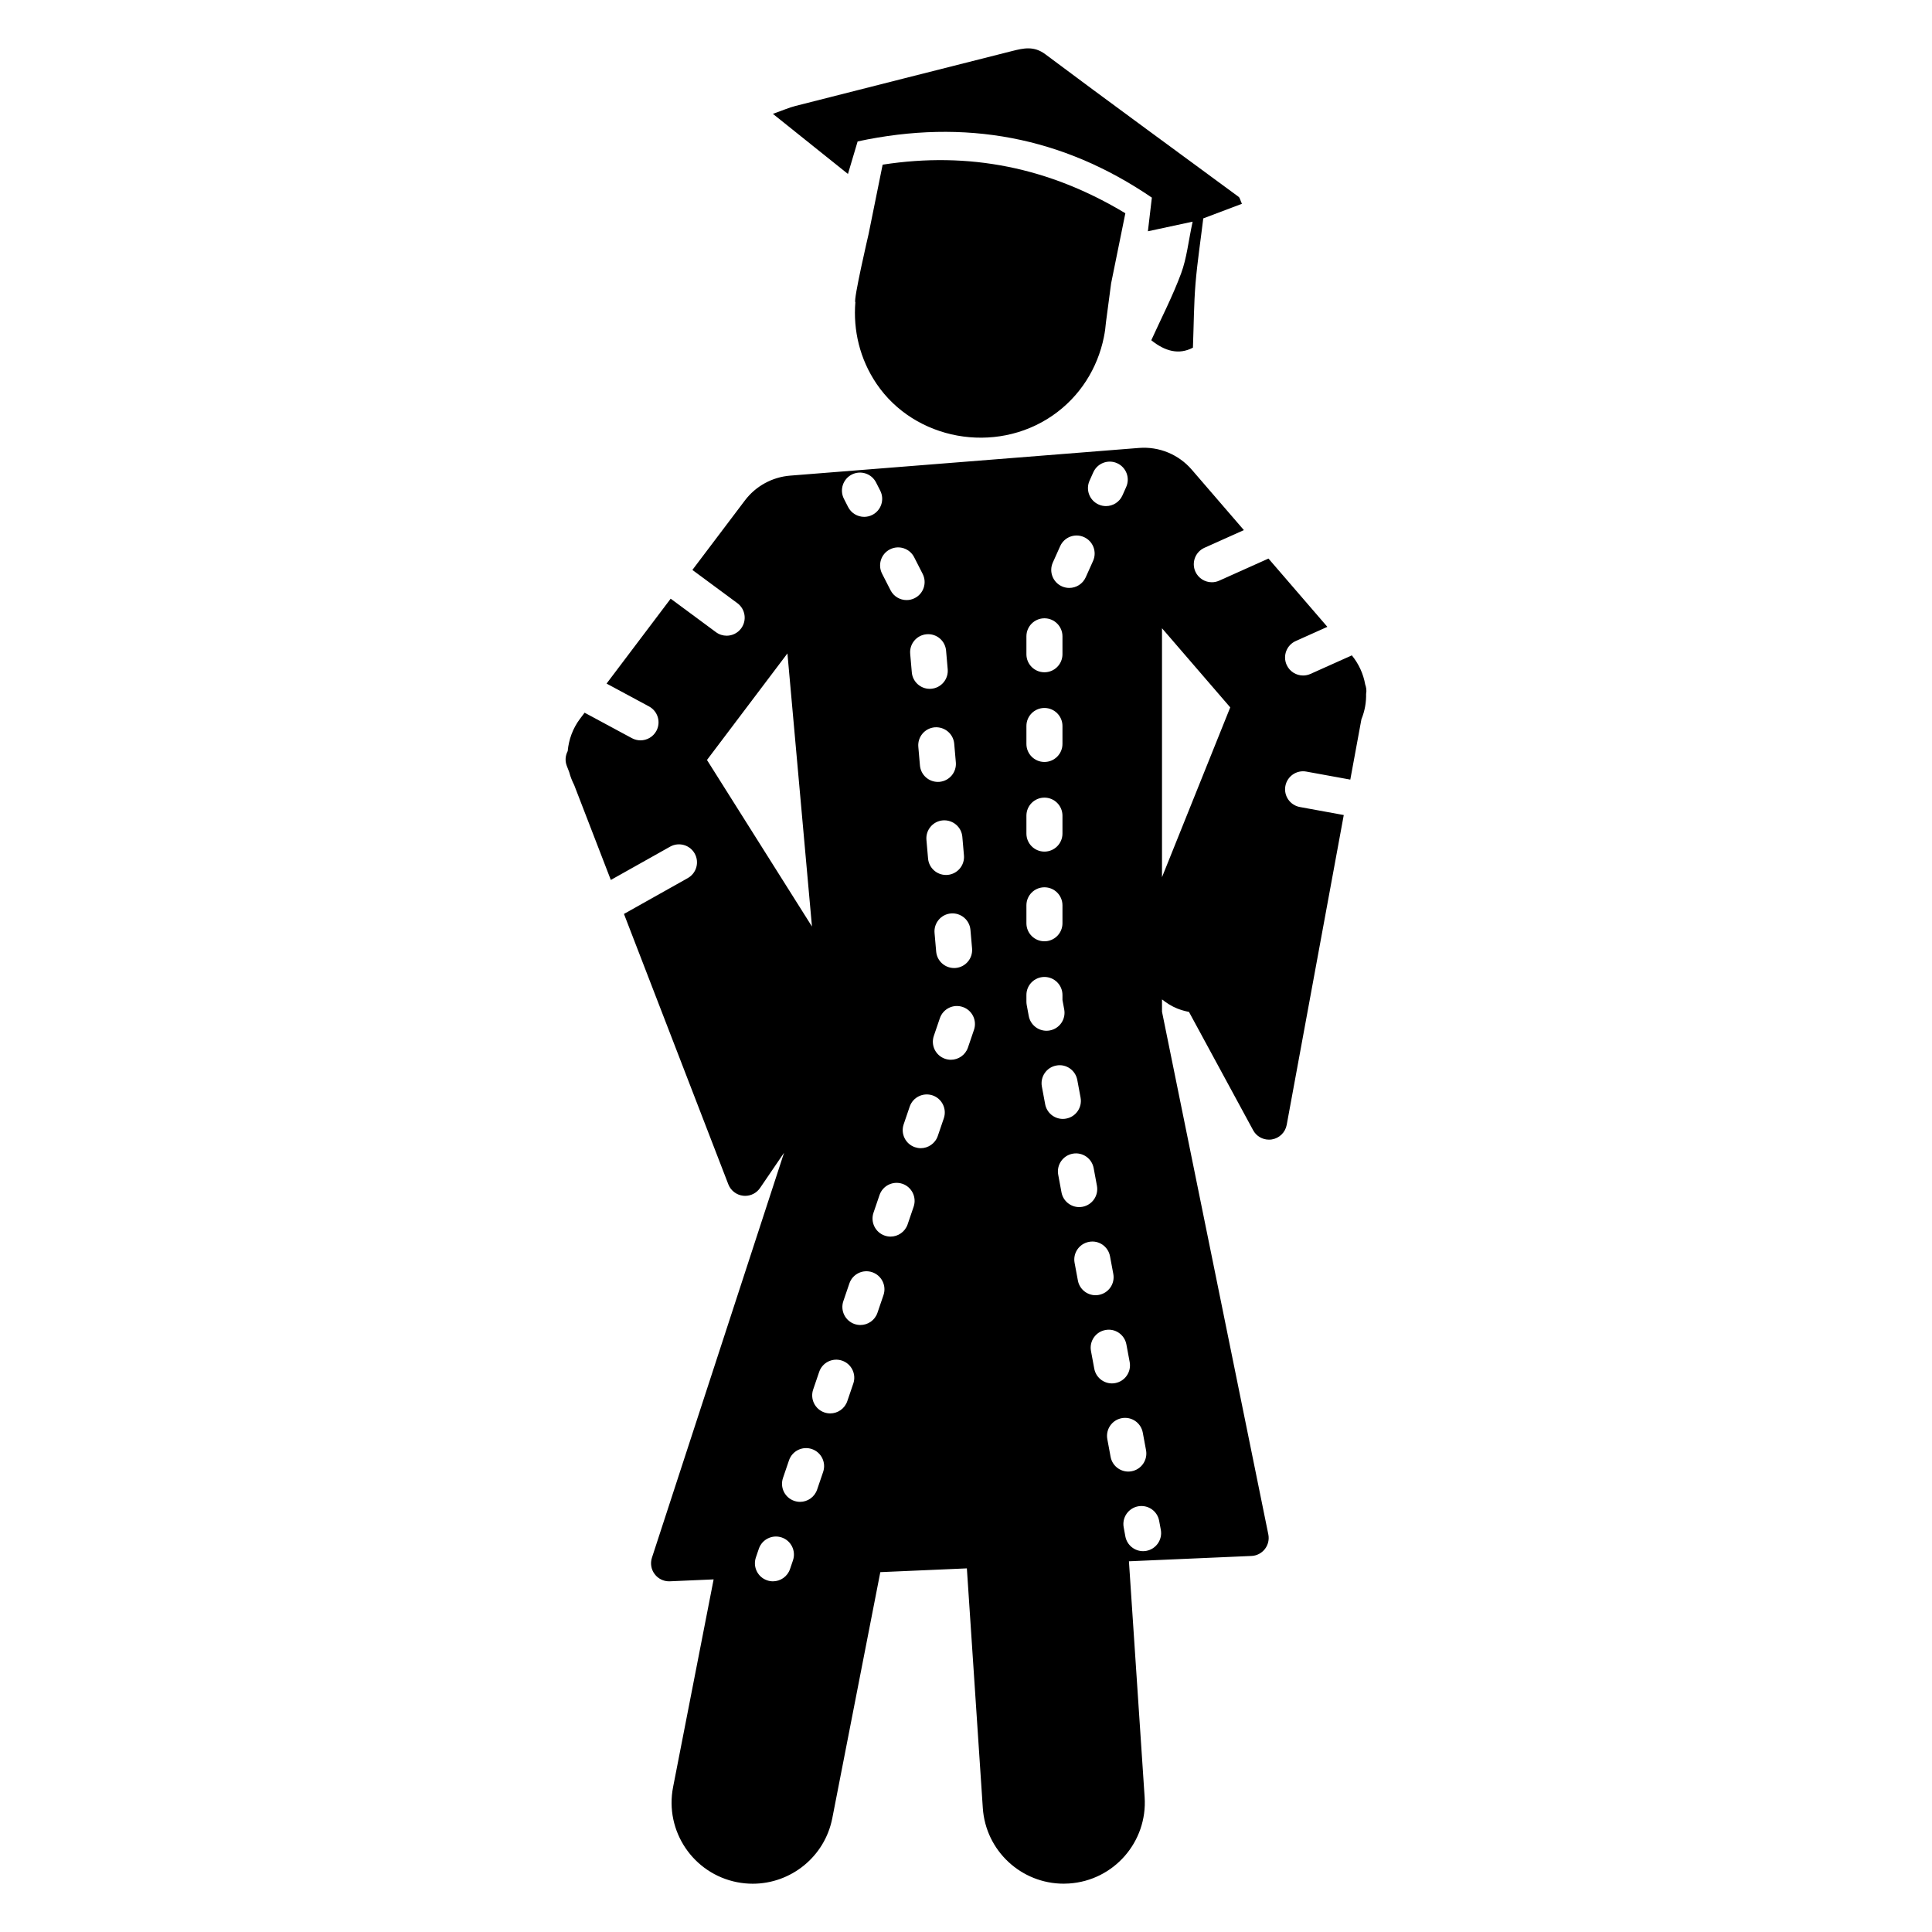 <?xml version="1.0" encoding="utf-8"?>
<!-- Generator: Adobe Illustrator 16.0.0, SVG Export Plug-In . SVG Version: 6.00 Build 0)  -->
<!DOCTYPE svg PUBLIC "-//W3C//DTD SVG 1.1//EN" "http://www.w3.org/Graphics/SVG/1.1/DTD/svg11.dtd">
<svg version="1.1" id="Layer_1" xmlns="http://www.w3.org/2000/svg" xmlns:xlink="http://www.w3.org/1999/xlink" x="0px" y="0px"
	 width="100px" height="100px" viewBox="0 0 100 100" enable-background="new 0 0 100 100" xml:space="preserve">
<g>
	<g>
		<path d="M44.391,7.32c5.565-1.194,10.625-0.233,15.229,2.909c-0.076,0.638-0.138,1.164-0.205,1.742
			c0.79-0.17,1.466-0.314,2.315-0.498c-0.221,1.024-0.303,1.89-0.598,2.684c-0.437,1.178-1.02,2.303-1.542,3.454
			c0.713,0.573,1.43,0.767,2.156,0.383c0.045-1.188,0.047-2.256,0.134-3.32c0.096-1.144,0.271-2.282,0.401-3.37
			c0.792-0.298,1.395-0.527,2-0.756c-0.088-0.193-0.104-0.312-0.172-0.362c-3.334-2.458-6.684-4.895-10.001-7.377
			c-0.59-0.441-1.121-0.32-1.727-0.166c-3.734,0.947-7.47,1.888-11.205,2.84c-0.324,0.081-0.635,0.22-1.171,0.41
			c1.379,1.104,2.581,2.066,3.885,3.111C44.083,8.36,44.225,7.881,44.391,7.32z"/>
	</g>
	<g>
		<path d="M57.136,17.453c0-0.003,0.002-0.012,0.004-0.023c0.051-0.247,0.084-0.497,0.104-0.748c0.11-0.828,0.267-2.015,0.267-2.015
			c0.254-1.253,0.487-2.412,0.737-3.629c-3.946-2.377-8.097-3.206-12.563-2.515c-0.258,1.268-0.484,2.385-0.729,3.601
			c0,0-0.802,3.442-0.683,3.522v-0.001c-0.118,1.446,0.228,2.935,1.092,4.213c1.976,2.925,6.147,3.686,9.102,1.66
			C55.902,20.533,56.812,19.053,57.136,17.453C57.134,17.455,57.136,17.453,57.136,17.453z"/>
	</g>
	<path d="M69.971,33.922l-2.141,0.96c-0.124,0.055-0.254,0.082-0.381,0.082c-0.356,0-0.697-0.205-0.853-0.551
		c-0.211-0.47-0.001-1.022,0.47-1.233l1.638-0.735l-3.048-3.534l-2.551,1.144c-0.124,0.056-0.254,0.082-0.381,0.082
		c-0.356,0-0.696-0.205-0.852-0.551c-0.211-0.47,0-1.022,0.47-1.233l2.041-0.915l-2.7-3.131c-0.679-0.787-1.689-1.204-2.73-1.122
		l-18.052,1.433c-0.931,0.074-1.785,0.542-2.347,1.287L35.838,29.5l2.329,1.721c0.414,0.306,0.501,0.891,0.195,1.305
		c-0.183,0.247-0.465,0.378-0.751,0.378c-0.192,0-0.387-0.06-0.553-0.183l-2.344-1.733l-3.318,4.394l2.199,1.184
		c0.454,0.245,0.623,0.811,0.379,1.264c-0.168,0.312-0.49,0.49-0.822,0.49c-0.149,0-0.301-0.036-0.442-0.111l-2.451-1.32
		l-0.236,0.312c-0.376,0.498-0.585,1.08-0.639,1.674c-0.118,0.229-0.149,0.5-0.049,0.76l0.13,0.338
		c0.058,0.228,0.148,0.448,0.255,0.662l1.896,4.911l3.07-1.724c0.45-0.251,1.019-0.093,1.271,0.356
		c0.252,0.45,0.092,1.018-0.356,1.271l-3.305,1.856L37.698,61.3c0.125,0.323,0.419,0.551,0.764,0.591
		c0.036,0.004,0.071,0.006,0.107,0.006c0.306,0,0.595-0.15,0.771-0.407l1.242-1.822l-6.838,20.959
		c-0.095,0.291-0.042,0.609,0.144,0.853c0.177,0.233,0.452,0.369,0.743,0.369c0.013,0,0.027,0,0.041-0.001l2.265-0.099
		l-2.098,10.749c-0.444,2.275,1.04,4.48,3.316,4.925c0.271,0.053,0.542,0.078,0.809,0.078c1.968,0,3.725-1.391,4.116-3.394
		l2.485-12.733l4.48-0.195L50.87,93.58c0.147,2.219,1.992,3.919,4.185,3.919c0.093,0,0.188-0.003,0.282-0.01
		c2.313-0.153,4.063-2.154,3.909-4.467l-0.813-12.21l6.341-0.276c0.274-0.011,0.527-0.142,0.695-0.357
		c0.168-0.215,0.233-0.493,0.179-0.76l-5.503-27.053v-0.637c0.236,0.185,0.492,0.352,0.785,0.47c0.201,0.08,0.406,0.137,0.611,0.177
		l3.321,6.124c0.164,0.305,0.481,0.488,0.819,0.488c0.049,0,0.098-0.003,0.147-0.011c0.39-0.062,0.698-0.363,0.771-0.752
		l2.954-16.039l-2.272-0.415c-0.507-0.092-0.843-0.578-0.751-1.084c0.093-0.506,0.579-0.844,1.085-0.75l2.276,0.415l0.576-3.125
		l0.009-0.022c0.168-0.419,0.244-0.859,0.233-1.295l0.003-0.014c0.031-0.167,0.001-0.326-0.051-0.475
		C70.565,34.879,70.331,34.363,69.971,33.922z M50.23,48.128l0.084,0.963c0.045,0.514-0.335,0.966-0.848,1.011
		c-0.027,0.002-0.055,0.003-0.082,0.003c-0.479,0-0.886-0.366-0.928-0.852l-0.084-0.963c-0.045-0.514,0.335-0.966,0.848-1.01
		C49.731,47.237,50.186,47.616,50.23,48.128z M49.81,43.311l0.084,0.963c0.045,0.514-0.335,0.966-0.848,1.011
		c-0.027,0.002-0.055,0.003-0.082,0.003c-0.479,0-0.886-0.366-0.928-0.852l-0.084-0.963c-0.045-0.513,0.335-0.966,0.848-1.01
		C49.312,42.422,49.765,42.798,49.81,43.311z M49.39,38.494l0.084,0.963c0.045,0.514-0.335,0.966-0.848,1.011
		c-0.027,0.002-0.055,0.003-0.082,0.003c-0.479,0-0.886-0.366-0.928-0.852l-0.084-0.963c-0.045-0.513,0.335-0.965,0.848-1.01
		C48.894,37.607,49.345,37.981,49.39,38.494z M48.969,33.677l0.084,0.963c0.044,0.513-0.335,0.965-0.848,1.01
		c-0.027,0.002-0.055,0.004-0.082,0.004c-0.479,0-0.886-0.367-0.928-0.852l-0.084-0.963c-0.045-0.513,0.335-0.965,0.848-1.01
		C48.475,32.783,48.924,33.164,48.969,33.677z M46.063,28.435c0.459-0.234,1.021-0.052,1.254,0.407l0.439,0.861
		c0.234,0.459,0.052,1.021-0.407,1.254c-0.135,0.07-0.281,0.103-0.423,0.103c-0.34,0-0.667-0.186-0.832-0.509l-0.44-0.862
		C45.422,29.23,45.604,28.668,46.063,28.435z M44.088,24.562c0.46-0.233,1.021-0.051,1.255,0.407l0.217,0.426
		c0.234,0.459,0.052,1.021-0.407,1.255c-0.136,0.069-0.28,0.102-0.423,0.102c-0.34,0-0.667-0.186-0.832-0.509l-0.217-0.426
		C43.447,25.358,43.629,24.797,44.088,24.562z M36.593,39.336l4.164-5.515l1.27,14.135L36.593,39.336z M41.044,80.764l-0.154,0.453
		c-0.133,0.388-0.495,0.632-0.883,0.632c-0.1,0-0.202-0.017-0.301-0.051c-0.488-0.166-0.748-0.696-0.582-1.185l0.154-0.452
		c0.167-0.487,0.698-0.746,1.184-0.582C40.95,79.746,41.21,80.275,41.044,80.764z M42.605,76.188l-0.312,0.916
		c-0.133,0.387-0.495,0.632-0.883,0.632c-0.1,0-0.201-0.017-0.301-0.051c-0.488-0.166-0.748-0.696-0.582-1.185l0.312-0.915
		c0.167-0.487,0.695-0.748,1.184-0.582C42.511,75.169,42.772,75.699,42.605,76.188z M44.167,71.611l-0.312,0.915
		c-0.133,0.388-0.495,0.632-0.883,0.632c-0.1,0-0.201-0.017-0.301-0.05c-0.488-0.166-0.748-0.696-0.582-1.185l0.312-0.916
		c0.167-0.487,0.695-0.746,1.184-0.581C44.073,70.593,44.333,71.123,44.167,71.611z M45.729,67.034l-0.312,0.916
		c-0.132,0.388-0.495,0.632-0.883,0.632c-0.1,0-0.201-0.017-0.301-0.05c-0.488-0.167-0.748-0.697-0.582-1.185l0.312-0.916
		c0.167-0.487,0.694-0.747,1.184-0.581C45.634,66.017,45.895,66.547,45.729,67.034z M47.29,62.458l-0.312,0.916
		c-0.132,0.387-0.495,0.632-0.883,0.632c-0.1,0-0.201-0.017-0.301-0.051c-0.487-0.166-0.748-0.696-0.582-1.185l0.312-0.915
		c0.167-0.487,0.696-0.746,1.184-0.582C47.196,61.439,47.456,61.97,47.29,62.458z M48.852,57.882l-0.312,0.915
		c-0.132,0.388-0.495,0.633-0.883,0.633c-0.1,0-0.201-0.018-0.301-0.051c-0.487-0.166-0.748-0.696-0.582-1.185l0.312-0.916
		c0.167-0.487,0.694-0.745,1.184-0.581C48.757,56.863,49.018,57.394,48.852,57.882z M50.413,53.305l-0.312,0.916
		c-0.132,0.388-0.495,0.632-0.883,0.632c-0.1,0-0.201-0.017-0.301-0.05c-0.488-0.167-0.749-0.696-0.582-1.185l0.312-0.916
		c0.167-0.487,0.695-0.748,1.184-0.581C50.319,52.287,50.58,52.817,50.413,53.305z M56.394,24.882l0.195-0.436
		c0.21-0.47,0.762-0.682,1.232-0.471c0.47,0.211,0.681,0.762,0.47,1.232l-0.194,0.436c-0.155,0.347-0.496,0.552-0.853,0.552
		c-0.127,0-0.257-0.026-0.38-0.082C56.394,25.904,56.183,25.352,56.394,24.882z M54.494,29.117l0.38-0.847
		c0.211-0.47,0.76-0.682,1.233-0.47c0.471,0.211,0.681,0.763,0.47,1.233l-0.38,0.847c-0.155,0.346-0.496,0.551-0.853,0.551
		c-0.127,0-0.257-0.026-0.381-0.082C54.493,30.139,54.283,29.586,54.494,29.117z M53.127,32.936c0-0.515,0.417-0.933,0.933-0.933
		c0.515,0,0.933,0.418,0.933,0.933v0.928c0,0.515-0.418,0.933-0.933,0.933c-0.516,0-0.933-0.418-0.933-0.933V32.936z M53.127,37.577
		c0-0.515,0.417-0.933,0.933-0.933c0.515,0,0.933,0.417,0.933,0.933v0.929c0,0.515-0.418,0.933-0.933,0.933
		c-0.516,0-0.933-0.417-0.933-0.933V37.577z M53.127,42.218c0-0.515,0.417-0.933,0.933-0.933c0.515,0,0.933,0.418,0.933,0.933v0.928
		c0,0.515-0.418,0.933-0.933,0.933c-0.516,0-0.933-0.418-0.933-0.933V42.218z M53.127,46.859c0-0.515,0.417-0.933,0.933-0.933
		c0.515,0,0.933,0.417,0.933,0.933v0.929c0,0.515-0.418,0.933-0.933,0.933c-0.516,0-0.933-0.418-0.933-0.933V46.859z M53.248,52.588
		l-0.106-0.574c-0.01-0.057-0.015-0.113-0.015-0.17V51.5c0-0.516,0.417-0.933,0.933-0.933c0.515,0,0.933,0.417,0.933,0.933v0.258
		l0.091,0.491c0.094,0.507-0.24,0.992-0.747,1.087c-0.059,0.011-0.115,0.016-0.171,0.016C53.724,53.352,53.331,53.037,53.248,52.588
		z M54.097,57.152l-0.17-0.912c-0.094-0.507,0.24-0.994,0.746-1.088c0.504-0.099,0.993,0.239,1.087,0.746l0.17,0.912
		c0.095,0.507-0.239,0.994-0.745,1.088c-0.059,0.011-0.115,0.017-0.172,0.017C54.572,57.915,54.18,57.602,54.097,57.152z
		 M54.942,61.715l-0.169-0.912c-0.094-0.507,0.241-0.993,0.748-1.088c0.512-0.094,0.993,0.242,1.087,0.748l0.169,0.912
		c0.094,0.507-0.24,0.993-0.747,1.088c-0.059,0.01-0.115,0.016-0.171,0.016C55.417,62.479,55.025,62.164,54.942,61.715z
		 M55.791,66.278l-0.17-0.912c-0.096-0.507,0.239-0.993,0.746-1.087c0.506-0.099,0.993,0.239,1.087,0.746l0.17,0.911
		c0.096,0.507-0.239,0.993-0.746,1.088c-0.058,0.011-0.114,0.017-0.172,0.017C56.266,67.041,55.874,66.728,55.791,66.278z
		 M56.639,70.842l-0.17-0.913c-0.095-0.507,0.239-0.994,0.745-1.087c0.507-0.099,0.994,0.239,1.088,0.746l0.17,0.912
		c0.094,0.507-0.24,0.994-0.746,1.088c-0.058,0.011-0.114,0.017-0.172,0.017C57.113,71.604,56.722,71.291,56.639,70.842z
		 M57.484,75.404l-0.169-0.913c-0.094-0.507,0.24-0.993,0.747-1.087c0.512-0.094,0.993,0.241,1.088,0.747l0.169,0.913
		c0.093,0.507-0.241,0.993-0.748,1.088c-0.058,0.01-0.114,0.016-0.171,0.016C57.959,76.168,57.567,75.854,57.484,75.404z
		 M59.336,80.272c-0.058,0.01-0.115,0.016-0.171,0.016c-0.441,0-0.833-0.314-0.917-0.764l-0.086-0.47
		c-0.094-0.507,0.241-0.993,0.747-1.087c0.512-0.093,0.994,0.241,1.088,0.747l0.087,0.47C60.177,79.691,59.842,80.178,59.336,80.272
		z M60.145,45.403V32.518l3.532,4.096L60.145,45.403z"/>
</g>
</svg>
